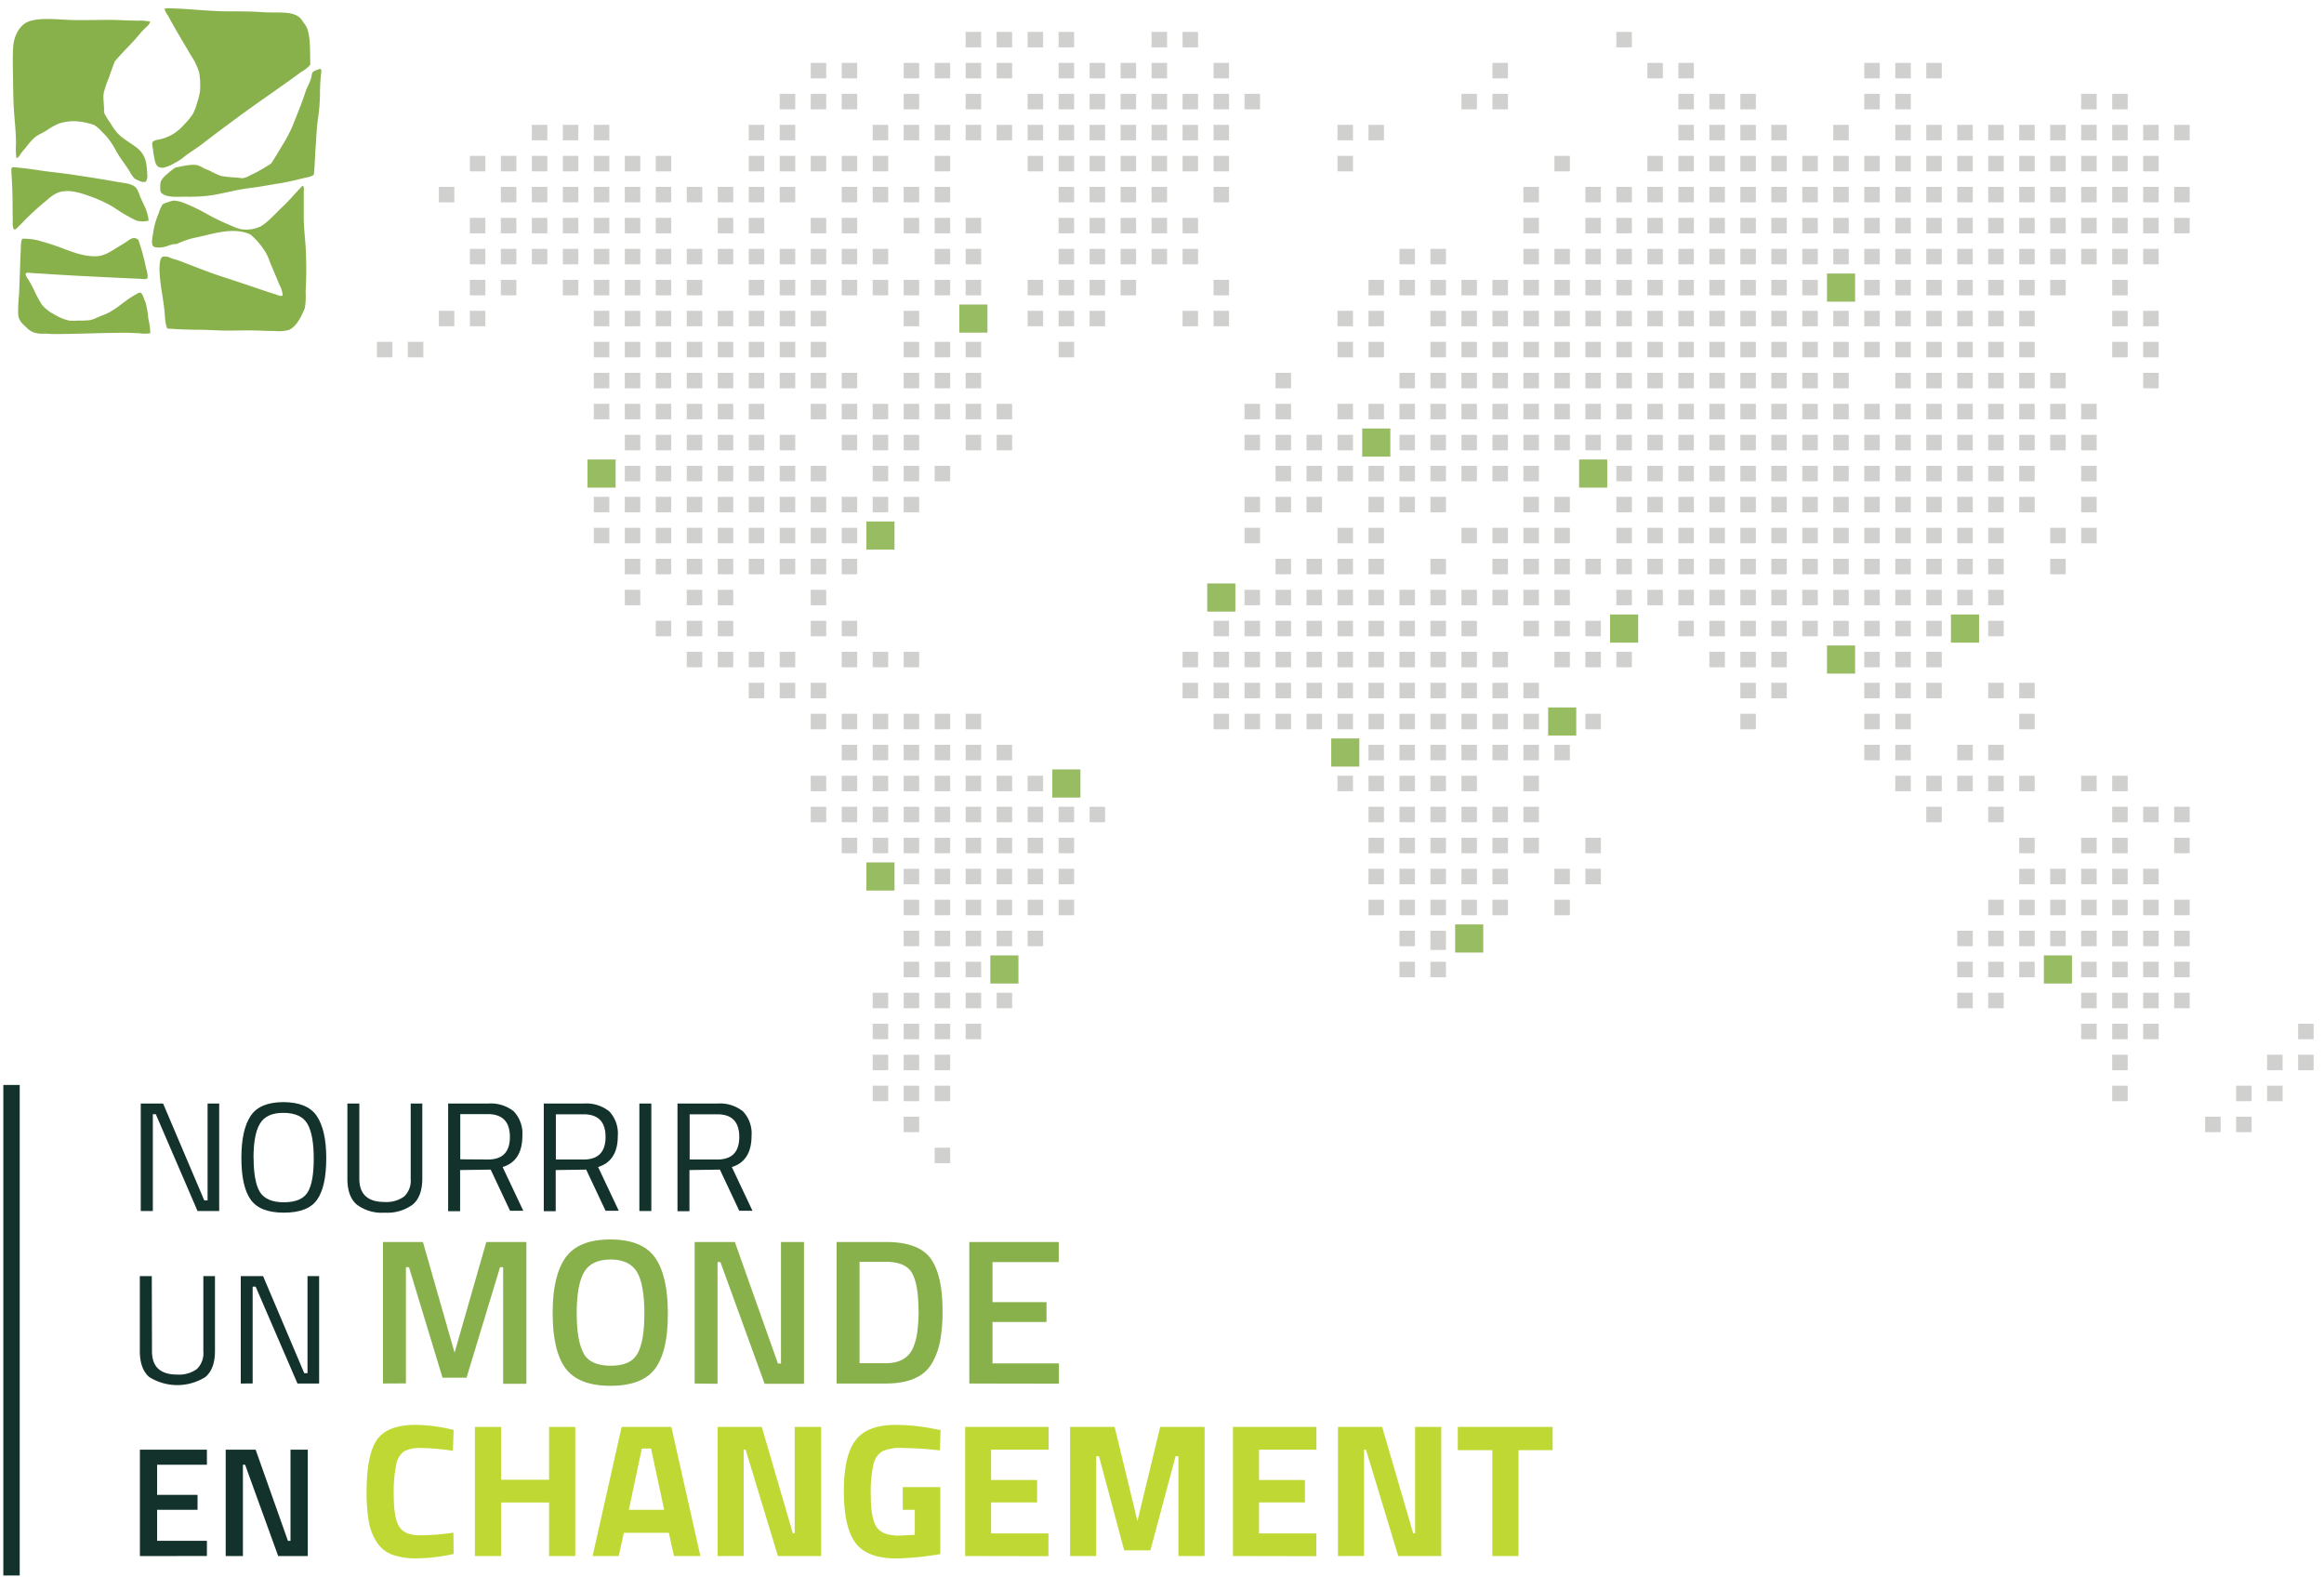 <svg id="Calque_1" data-name="Calque 1" xmlns="http://www.w3.org/2000/svg" viewBox="0 0 600 407"><defs><style>.cls-1{fill:#d0d0ce;}.cls-2{fill:#98bc62;}.cls-3{fill:#13322b;}.cls-4,.cls-6{fill:#88b04b;}.cls-5{fill:#bfd833;}.cls-6{fill-rule:evenodd;}</style></defs><rect class="cls-1" x="153.31" y="104.23" width="4" height="4"/><rect class="cls-1" x="161.31" y="104.23" width="4" height="4"/><rect class="cls-1" x="153.31" y="96.23" width="4" height="4"/><rect class="cls-1" x="161.31" y="96.23" width="4" height="4"/><rect class="cls-1" x="161.31" y="112.23" width="4" height="4"/><rect class="cls-1" x="161.31" y="120.23" width="4" height="4"/><rect class="cls-1" x="153.31" y="128.23" width="4" height="4"/><rect class="cls-1" x="161.31" y="128.23" width="4" height="4"/><rect class="cls-1" x="153.31" y="136.23" width="4" height="4"/><rect class="cls-1" x="161.31" y="136.23" width="4" height="4"/><rect class="cls-1" x="169.3" y="104.23" width="4" height="4"/><rect class="cls-1" x="169.3" y="112.23" width="4" height="4"/><rect class="cls-1" x="177.31" y="104.23" width="4" height="4"/><rect class="cls-1" x="169.3" y="96.23" width="4" height="4"/><rect class="cls-1" x="177.31" y="96.23" width="4" height="4"/><rect class="cls-1" x="177.31" y="112.23" width="4" height="4"/><rect class="cls-1" x="169.3" y="120.23" width="4" height="4"/><rect class="cls-1" x="177.31" y="120.23" width="4" height="4"/><rect class="cls-1" x="169.3" y="128.23" width="4" height="4"/><rect class="cls-1" x="177.31" y="128.23" width="4" height="4"/><rect class="cls-1" x="169.3" y="136.23" width="4" height="4"/><rect class="cls-1" x="177.31" y="136.23" width="4" height="4"/><rect class="cls-1" x="185.31" y="104.23" width="4" height="4"/><rect class="cls-1" x="185.31" y="96.23" width="4" height="4"/><rect class="cls-1" x="185.31" y="112.23" width="4" height="4"/><rect class="cls-1" x="185.31" y="120.23" width="4" height="4"/><rect class="cls-1" x="185.31" y="128.23" width="4" height="4"/><rect class="cls-1" x="185.31" y="136.23" width="4" height="4"/><rect class="cls-1" x="193.31" y="104.23" width="4" height="4"/><rect class="cls-1" x="193.31" y="112.23" width="4" height="4"/><rect class="cls-1" x="193.31" y="96.23" width="4" height="4"/><rect class="cls-1" x="201.31" y="96.23" width="4" height="4"/><rect class="cls-1" x="201.31" y="112.23" width="4" height="4"/><rect class="cls-1" x="193.31" y="120.23" width="4" height="4"/><rect class="cls-1" x="201.31" y="120.23" width="4" height="4"/><rect class="cls-1" x="193.31" y="128.23" width="4" height="4"/><rect class="cls-1" x="201.31" y="128.23" width="4" height="4"/><rect class="cls-1" x="193.31" y="136.23" width="4" height="4"/><rect class="cls-1" x="201.31" y="136.23" width="4" height="4"/><rect class="cls-1" x="97.31" y="88.23" width="4" height="4"/><rect class="cls-1" x="105.3" y="88.23" width="4" height="4"/><rect class="cls-1" x="121.31" y="56.23" width="4" height="4"/><rect class="cls-1" x="113.3" y="48.23" width="4" height="4"/><rect class="cls-1" x="121.31" y="64.23" width="4" height="4"/><rect class="cls-1" x="121.31" y="72.23" width="4" height="4"/><rect class="cls-1" x="113.3" y="80.22" width="4" height="4"/><rect class="cls-1" x="121.31" y="80.22" width="4" height="4"/><rect class="cls-1" x="129.31" y="56.23" width="4" height="4"/><rect class="cls-1" x="129.31" y="48.23" width="4" height="4"/><rect class="cls-1" x="129.31" y="64.23" width="4" height="4"/><rect class="cls-1" x="129.31" y="72.23" width="4" height="4"/><rect class="cls-1" x="137.31" y="56.23" width="4" height="4"/><rect class="cls-1" x="137.31" y="64.23" width="4" height="4"/><rect class="cls-1" x="145.31" y="56.23" width="4" height="4"/><rect class="cls-1" x="137.31" y="48.23" width="4" height="4"/><rect class="cls-1" x="145.31" y="48.23" width="4" height="4"/><rect class="cls-1" x="145.31" y="64.23" width="4" height="4"/><rect class="cls-1" x="145.31" y="72.23" width="4" height="4"/><rect class="cls-1" x="153.31" y="56.23" width="4" height="4"/><rect class="cls-1" x="153.31" y="64.23" width="4" height="4"/><rect class="cls-1" x="161.31" y="56.23" width="4" height="4"/><rect class="cls-1" x="153.31" y="48.23" width="4" height="4"/><rect class="cls-1" x="161.31" y="48.23" width="4" height="4"/><rect class="cls-1" x="161.31" y="64.23" width="4" height="4"/><rect class="cls-1" x="153.31" y="72.23" width="4" height="4"/><rect class="cls-1" x="161.31" y="72.23" width="4" height="4"/><rect class="cls-1" x="153.31" y="80.22" width="4" height="4"/><rect class="cls-1" x="161.31" y="80.22" width="4" height="4"/><rect class="cls-1" x="153.31" y="88.23" width="4" height="4"/><rect class="cls-1" x="161.31" y="88.23" width="4" height="4"/><rect class="cls-1" x="169.3" y="56.23" width="4" height="4"/><rect class="cls-1" x="169.3" y="64.23" width="4" height="4"/><rect class="cls-1" x="169.3" y="48.23" width="4" height="4"/><rect class="cls-1" x="177.31" y="48.23" width="4" height="4"/><rect class="cls-1" x="177.31" y="64.23" width="4" height="4"/><rect class="cls-1" x="169.3" y="72.23" width="4" height="4"/><rect class="cls-1" x="177.31" y="72.23" width="4" height="4"/><rect class="cls-1" x="169.3" y="80.22" width="4" height="4"/><rect class="cls-1" x="177.31" y="80.22" width="4" height="4"/><rect class="cls-1" x="169.3" y="88.23" width="4" height="4"/><rect class="cls-1" x="177.31" y="88.23" width="4" height="4"/><rect class="cls-1" x="185.31" y="56.23" width="4" height="4"/><rect class="cls-1" x="185.31" y="48.23" width="4" height="4"/><rect class="cls-1" x="185.31" y="64.23" width="4" height="4"/><rect class="cls-1" x="185.31" y="80.22" width="4" height="4"/><rect class="cls-1" x="185.31" y="88.23" width="4" height="4"/><rect class="cls-1" x="193.31" y="56.23" width="4" height="4"/><rect class="cls-1" x="193.31" y="64.23" width="4" height="4"/><rect class="cls-1" x="193.31" y="48.23" width="4" height="4"/><rect class="cls-1" x="201.31" y="48.23" width="4" height="4"/><rect class="cls-1" x="201.31" y="64.23" width="4" height="4"/><rect class="cls-1" x="193.31" y="72.23" width="4" height="4"/><rect class="cls-1" x="201.31" y="72.23" width="4" height="4"/><rect class="cls-1" x="193.31" y="80.22" width="4" height="4"/><rect class="cls-1" x="201.31" y="80.22" width="4" height="4"/><rect class="cls-1" x="193.31" y="88.23" width="4" height="4"/><rect class="cls-1" x="201.31" y="88.23" width="4" height="4"/><rect class="cls-1" x="209.31" y="104.23" width="4" height="4"/><rect class="cls-1" x="217.31" y="104.23" width="4" height="4"/><rect class="cls-1" x="209.31" y="96.23" width="4" height="4"/><rect class="cls-1" x="217.31" y="96.23" width="4" height="4"/><rect class="cls-1" x="217.31" y="112.23" width="4" height="4"/><rect class="cls-1" x="209.31" y="120.23" width="4" height="4"/><rect class="cls-1" x="209.31" y="128.23" width="4" height="4"/><rect class="cls-1" x="217.31" y="128.23" width="4" height="4"/><rect class="cls-1" x="209.31" y="136.23" width="4" height="4"/><rect class="cls-1" x="217.31" y="136.23" width="4" height="4"/><rect class="cls-1" x="225.31" y="104.23" width="4" height="4"/><rect class="cls-1" x="225.31" y="112.23" width="4" height="4"/><rect class="cls-1" x="233.31" y="104.23" width="4" height="4"/><rect class="cls-1" x="233.31" y="96.23" width="4" height="4"/><rect class="cls-1" x="233.31" y="112.23" width="4" height="4"/><rect class="cls-1" x="225.31" y="120.23" width="4" height="4"/><rect class="cls-1" x="233.31" y="120.23" width="4" height="4"/><rect class="cls-1" x="225.31" y="128.23" width="4" height="4"/><rect class="cls-1" x="233.31" y="128.23" width="4" height="4"/><rect class="cls-2" x="223.68" y="134.6" width="7.26" height="7.26"/><rect class="cls-1" x="241.31" y="104.23" width="4" height="4"/><rect class="cls-1" x="241.31" y="96.23" width="4" height="4"/><rect class="cls-1" x="241.31" y="120.23" width="4" height="4"/><rect class="cls-1" x="249.31" y="104.23" width="4" height="4"/><rect class="cls-1" x="249.31" y="112.23" width="4" height="4"/><rect class="cls-1" x="257.31" y="104.23" width="4" height="4"/><rect class="cls-1" x="249.31" y="96.23" width="4" height="4"/><rect class="cls-1" x="257.31" y="112.23" width="4" height="4"/><rect class="cls-1" x="161.31" y="152.23" width="4" height="4"/><rect class="cls-1" x="161.31" y="144.23" width="4" height="4"/><rect class="cls-1" x="169.3" y="160.23" width="4" height="4"/><rect class="cls-1" x="177.31" y="152.23" width="4" height="4"/><rect class="cls-1" x="169.3" y="144.23" width="4" height="4"/><rect class="cls-1" x="177.31" y="144.23" width="4" height="4"/><rect class="cls-1" x="177.31" y="160.23" width="4" height="4"/><rect class="cls-1" x="177.31" y="168.23" width="4" height="4"/><rect class="cls-1" x="185.31" y="152.23" width="4" height="4"/><rect class="cls-1" x="185.31" y="144.23" width="4" height="4"/><rect class="cls-1" x="185.31" y="160.23" width="4" height="4"/><rect class="cls-1" x="185.31" y="168.23" width="4" height="4"/><rect class="cls-1" x="193.31" y="144.23" width="4" height="4"/><rect class="cls-1" x="201.31" y="144.23" width="4" height="4"/><rect class="cls-1" x="193.31" y="168.23" width="4" height="4"/><rect class="cls-1" x="201.31" y="168.23" width="4" height="4"/><rect class="cls-1" x="193.31" y="176.23" width="4" height="4"/><rect class="cls-1" x="201.31" y="176.23" width="4" height="4"/><rect class="cls-1" x="209.31" y="152.23" width="4" height="4"/><rect class="cls-1" x="209.31" y="160.23" width="4" height="4"/><rect class="cls-1" x="209.31" y="144.23" width="4" height="4"/><rect class="cls-1" x="217.31" y="144.23" width="4" height="4"/><rect class="cls-1" x="217.31" y="160.23" width="4" height="4"/><rect class="cls-1" x="217.31" y="168.23" width="4" height="4"/><rect class="cls-1" x="209.31" y="176.23" width="4" height="4"/><rect class="cls-1" x="209.31" y="184.23" width="4" height="4"/><rect class="cls-1" x="217.31" y="184.23" width="4" height="4"/><rect class="cls-1" x="225.31" y="168.23" width="4" height="4"/><rect class="cls-1" x="233.31" y="168.23" width="4" height="4"/><rect class="cls-1" x="225.31" y="184.23" width="4" height="4"/><rect class="cls-1" x="233.31" y="184.23" width="4" height="4"/><rect class="cls-1" x="241.31" y="184.23" width="4" height="4"/><rect class="cls-1" x="249.31" y="184.23" width="4" height="4"/><rect class="cls-2" x="311.68" y="150.6" width="7.26" height="7.26"/><rect class="cls-1" x="313.31" y="160.23" width="4" height="4"/><rect class="cls-1" x="305.31" y="168.23" width="4" height="4"/><rect class="cls-1" x="313.31" y="168.23" width="4" height="4"/><rect class="cls-1" x="305.31" y="176.23" width="4" height="4"/><rect class="cls-1" x="313.31" y="176.23" width="4" height="4"/><rect class="cls-1" x="313.31" y="184.23" width="4" height="4"/><rect class="cls-1" x="209.31" y="56.23" width="4" height="4"/><rect class="cls-1" x="209.31" y="64.23" width="4" height="4"/><rect class="cls-1" x="217.31" y="56.23" width="4" height="4"/><rect class="cls-1" x="217.31" y="48.23" width="4" height="4"/><rect class="cls-1" x="217.31" y="64.23" width="4" height="4"/><rect class="cls-1" x="209.31" y="72.23" width="4" height="4"/><rect class="cls-1" x="217.31" y="72.23" width="4" height="4"/><rect class="cls-1" x="209.31" y="80.22" width="4" height="4"/><rect class="cls-1" x="209.31" y="88.23" width="4" height="4"/><rect class="cls-1" x="225.31" y="64.23" width="4" height="4"/><rect class="cls-1" x="233.31" y="56.23" width="4" height="4"/><rect class="cls-1" x="225.31" y="48.23" width="4" height="4"/><rect class="cls-1" x="233.31" y="48.23" width="4" height="4"/><rect class="cls-1" x="225.31" y="72.23" width="4" height="4"/><rect class="cls-1" x="233.31" y="72.23" width="4" height="4"/><rect class="cls-1" x="233.31" y="80.22" width="4" height="4"/><rect class="cls-1" x="233.31" y="88.23" width="4" height="4"/><rect class="cls-1" x="241.31" y="56.23" width="4" height="4"/><rect class="cls-1" x="241.31" y="48.23" width="4" height="4"/><rect class="cls-1" x="241.31" y="64.23" width="4" height="4"/><rect class="cls-1" x="241.31" y="72.23" width="4" height="4"/><rect class="cls-1" x="241.31" y="88.23" width="4" height="4"/><rect class="cls-1" x="249.31" y="56.23" width="4" height="4"/><rect class="cls-1" x="249.31" y="64.23" width="4" height="4"/><rect class="cls-1" x="249.31" y="72.23" width="4" height="4"/><rect class="cls-2" x="247.68" y="78.6" width="7.26" height="7.26"/><rect class="cls-1" x="249.31" y="88.23" width="4" height="4"/><rect class="cls-1" x="273.31" y="56.23" width="4" height="4"/><rect class="cls-1" x="273.31" y="48.23" width="4" height="4"/><rect class="cls-1" x="273.31" y="64.23" width="4" height="4"/><rect class="cls-1" x="265.31" y="72.23" width="4" height="4"/><rect class="cls-1" x="273.31" y="72.23" width="4" height="4"/><rect class="cls-1" x="265.31" y="80.22" width="4" height="4"/><rect class="cls-1" x="273.31" y="80.22" width="4" height="4"/><rect class="cls-1" x="273.31" y="88.23" width="4" height="4"/><rect class="cls-1" x="281.31" y="56.23" width="4" height="4"/><rect class="cls-1" x="281.31" y="64.23" width="4" height="4"/><rect class="cls-1" x="289.31" y="56.23" width="4" height="4"/><rect class="cls-1" x="281.31" y="48.23" width="4" height="4"/><rect class="cls-1" x="289.31" y="48.23" width="4" height="4"/><rect class="cls-1" x="289.31" y="64.23" width="4" height="4"/><rect class="cls-1" x="281.31" y="72.23" width="4" height="4"/><rect class="cls-1" x="289.31" y="72.23" width="4" height="4"/><rect class="cls-1" x="281.31" y="80.22" width="4" height="4"/><rect class="cls-1" x="297.31" y="56.23" width="4" height="4"/><rect class="cls-1" x="297.31" y="48.23" width="4" height="4"/><rect class="cls-1" x="297.31" y="64.23" width="4" height="4"/><rect class="cls-1" x="305.31" y="56.23" width="4" height="4"/><rect class="cls-1" x="305.31" y="64.23" width="4" height="4"/><rect class="cls-1" x="313.31" y="48.23" width="4" height="4"/><rect class="cls-1" x="305.31" y="80.22" width="4" height="4"/><rect class="cls-1" x="313.31" y="80.22" width="4" height="4"/><rect class="cls-1" x="313.31" y="72.23" width="4" height="4"/><rect class="cls-1" x="121.31" y="40.23" width="4" height="4"/><rect class="cls-1" x="129.31" y="40.23" width="4" height="4"/><rect class="cls-1" x="137.31" y="32.22" width="4" height="4"/><rect class="cls-1" x="145.31" y="32.22" width="4" height="4"/><rect class="cls-1" x="137.31" y="40.23" width="4" height="4"/><rect class="cls-1" x="145.31" y="40.23" width="4" height="4"/><rect class="cls-1" x="153.31" y="32.22" width="4" height="4"/><rect class="cls-1" x="153.31" y="40.23" width="4" height="4"/><rect class="cls-1" x="161.31" y="40.23" width="4" height="4"/><rect class="cls-1" x="169.3" y="40.23" width="4" height="4"/><rect class="cls-1" x="201.31" y="24.22" width="4" height="4"/><rect class="cls-1" x="193.31" y="32.22" width="4" height="4"/><rect class="cls-1" x="201.31" y="32.22" width="4" height="4"/><rect class="cls-1" x="193.31" y="40.23" width="4" height="4"/><rect class="cls-1" x="201.31" y="40.23" width="4" height="4"/><rect class="cls-1" x="209.31" y="16.23" width="4" height="4"/><rect class="cls-1" x="217.31" y="16.23" width="4" height="4"/><rect class="cls-1" x="209.31" y="24.22" width="4" height="4"/><rect class="cls-1" x="217.31" y="24.22" width="4" height="4"/><rect class="cls-1" x="209.31" y="40.23" width="4" height="4"/><rect class="cls-1" x="217.31" y="40.23" width="4" height="4"/><rect class="cls-1" x="233.31" y="16.23" width="4" height="4"/><rect class="cls-1" x="233.31" y="24.22" width="4" height="4"/><rect class="cls-1" x="225.31" y="32.22" width="4" height="4"/><rect class="cls-1" x="233.31" y="32.22" width="4" height="4"/><rect class="cls-1" x="225.31" y="40.23" width="4" height="4"/><rect class="cls-1" x="241.31" y="16.23" width="4" height="4"/><rect class="cls-1" x="241.31" y="32.22" width="4" height="4"/><rect class="cls-1" x="241.31" y="40.23" width="4" height="4"/><rect class="cls-1" x="249.31" y="8.23" width="4" height="4"/><rect class="cls-1" x="249.31" y="16.23" width="4" height="4"/><rect class="cls-1" x="257.31" y="8.23" width="4" height="4"/><rect class="cls-1" x="257.31" y="16.23" width="4" height="4"/><rect class="cls-1" x="249.31" y="24.22" width="4" height="4"/><rect class="cls-1" x="249.31" y="32.22" width="4" height="4"/><rect class="cls-1" x="257.31" y="32.22" width="4" height="4"/><rect class="cls-1" x="265.31" y="8.23" width="4" height="4"/><rect class="cls-1" x="273.31" y="8.23" width="4" height="4"/><rect class="cls-1" x="273.31" y="16.23" width="4" height="4"/><rect class="cls-1" x="265.31" y="24.22" width="4" height="4"/><rect class="cls-1" x="273.31" y="24.22" width="4" height="4"/><rect class="cls-1" x="265.31" y="32.22" width="4" height="4"/><rect class="cls-1" x="273.31" y="32.22" width="4" height="4"/><rect class="cls-1" x="265.31" y="40.23" width="4" height="4"/><rect class="cls-1" x="273.31" y="40.23" width="4" height="4"/><rect class="cls-1" x="281.31" y="16.23" width="4" height="4"/><rect class="cls-1" x="289.31" y="16.23" width="4" height="4"/><rect class="cls-1" x="281.31" y="24.22" width="4" height="4"/><rect class="cls-1" x="289.31" y="24.22" width="4" height="4"/><rect class="cls-1" x="281.31" y="32.22" width="4" height="4"/><rect class="cls-1" x="289.31" y="32.22" width="4" height="4"/><rect class="cls-1" x="281.31" y="40.23" width="4" height="4"/><rect class="cls-1" x="289.31" y="40.23" width="4" height="4"/><rect class="cls-1" x="297.31" y="8.23" width="4" height="4"/><rect class="cls-1" x="297.31" y="16.23" width="4" height="4"/><rect class="cls-1" x="297.31" y="24.22" width="4" height="4"/><rect class="cls-1" x="297.31" y="32.22" width="4" height="4"/><rect class="cls-1" x="297.31" y="40.23" width="4" height="4"/><rect class="cls-1" x="305.31" y="8.23" width="4" height="4"/><rect class="cls-1" x="313.31" y="16.23" width="4" height="4"/><rect class="cls-1" x="305.31" y="24.22" width="4" height="4"/><rect class="cls-1" x="313.31" y="24.22" width="4" height="4"/><rect class="cls-1" x="305.31" y="32.22" width="4" height="4"/><rect class="cls-1" x="313.31" y="32.22" width="4" height="4"/><rect class="cls-1" x="305.31" y="40.23" width="4" height="4"/><rect class="cls-1" x="313.31" y="40.23" width="4" height="4"/><rect class="cls-1" x="321.31" y="104.23" width="4" height="4"/><rect class="cls-1" x="321.31" y="112.23" width="4" height="4"/><rect class="cls-1" x="329.32" y="104.23" width="4" height="4"/><rect class="cls-1" x="329.32" y="96.23" width="4" height="4"/><rect class="cls-1" x="329.32" y="112.23" width="4" height="4"/><rect class="cls-1" x="329.32" y="120.23" width="4" height="4"/><rect class="cls-1" x="321.31" y="128.23" width="4" height="4"/><rect class="cls-1" x="329.32" y="128.23" width="4" height="4"/><rect class="cls-1" x="321.31" y="136.23" width="4" height="4"/><rect class="cls-1" x="337.31" y="112.23" width="4" height="4"/><rect class="cls-1" x="345.31" y="104.23" width="4" height="4"/><rect class="cls-1" x="345.31" y="112.23" width="4" height="4"/><rect class="cls-1" x="337.31" y="120.23" width="4" height="4"/><rect class="cls-1" x="345.31" y="120.23" width="4" height="4"/><rect class="cls-1" x="337.31" y="128.23" width="4" height="4"/><rect class="cls-1" x="345.31" y="136.23" width="4" height="4"/><rect class="cls-1" x="353.31" y="104.23" width="4" height="4"/><rect class="cls-2" x="351.69" y="110.6" width="7.26" height="7.26"/><rect class="cls-1" x="361.31" y="104.23" width="4" height="4"/><rect class="cls-1" x="361.31" y="96.23" width="4" height="4"/><rect class="cls-1" x="361.31" y="112.23" width="4" height="4"/><rect class="cls-1" x="353.31" y="120.23" width="4" height="4"/><rect class="cls-1" x="361.31" y="120.23" width="4" height="4"/><rect class="cls-1" x="353.31" y="128.23" width="4" height="4"/><rect class="cls-1" x="361.31" y="128.23" width="4" height="4"/><rect class="cls-1" x="353.31" y="136.23" width="4" height="4"/><rect class="cls-1" x="369.31" y="104.23" width="4" height="4"/><rect class="cls-1" x="369.31" y="96.23" width="4" height="4"/><rect class="cls-1" x="369.31" y="112.23" width="4" height="4"/><rect class="cls-1" x="369.31" y="120.23" width="4" height="4"/><rect class="cls-1" x="369.31" y="128.23" width="4" height="4"/><rect class="cls-1" x="377.31" y="104.23" width="4" height="4"/><rect class="cls-1" x="377.31" y="112.23" width="4" height="4"/><rect class="cls-1" x="385.32" y="104.23" width="4" height="4"/><rect class="cls-1" x="377.31" y="96.23" width="4" height="4"/><rect class="cls-1" x="385.32" y="96.23" width="4" height="4"/><rect class="cls-1" x="385.32" y="112.23" width="4" height="4"/><rect class="cls-1" x="377.31" y="120.23" width="4" height="4"/><rect class="cls-1" x="385.32" y="120.23" width="4" height="4"/><rect class="cls-1" x="377.31" y="136.23" width="4" height="4"/><rect class="cls-1" x="385.32" y="136.23" width="4" height="4"/><rect class="cls-1" x="345.31" y="80.22" width="4" height="4"/><rect class="cls-1" x="345.31" y="88.23" width="4" height="4"/><rect class="cls-1" x="361.31" y="64.23" width="4" height="4"/><rect class="cls-1" x="353.31" y="72.23" width="4" height="4"/><rect class="cls-1" x="361.31" y="72.23" width="4" height="4"/><rect class="cls-1" x="353.31" y="80.22" width="4" height="4"/><rect class="cls-1" x="353.31" y="88.23" width="4" height="4"/><rect class="cls-1" x="369.31" y="64.23" width="4" height="4"/><rect class="cls-1" x="369.31" y="72.23" width="4" height="4"/><rect class="cls-1" x="369.31" y="80.22" width="4" height="4"/><rect class="cls-1" x="369.31" y="88.23" width="4" height="4"/><rect class="cls-1" x="377.31" y="72.23" width="4" height="4"/><rect class="cls-1" x="385.32" y="72.23" width="4" height="4"/><rect class="cls-1" x="377.31" y="80.22" width="4" height="4"/><rect class="cls-1" x="385.32" y="80.22" width="4" height="4"/><rect class="cls-1" x="377.31" y="88.23" width="4" height="4"/><rect class="cls-1" x="385.32" y="88.23" width="4" height="4"/><rect class="cls-1" x="393.31" y="104.23" width="4" height="4"/><rect class="cls-1" x="393.31" y="112.23" width="4" height="4"/><rect class="cls-1" x="401.31" y="104.23" width="4" height="4"/><rect class="cls-1" x="393.31" y="96.23" width="4" height="4"/><rect class="cls-1" x="401.31" y="96.23" width="4" height="4"/><rect class="cls-1" x="401.31" y="112.23" width="4" height="4"/><rect class="cls-1" x="393.31" y="120.23" width="4" height="4"/><rect class="cls-1" x="393.31" y="128.23" width="4" height="4"/><rect class="cls-1" x="401.31" y="128.23" width="4" height="4"/><rect class="cls-1" x="393.31" y="136.23" width="4" height="4"/><rect class="cls-1" x="401.31" y="136.23" width="4" height="4"/><rect class="cls-1" x="409.31" y="104.23" width="4" height="4"/><rect class="cls-1" x="409.31" y="112.23" width="4" height="4"/><rect class="cls-1" x="417.31" y="104.23" width="4" height="4"/><rect class="cls-1" x="409.31" y="96.23" width="4" height="4"/><rect class="cls-1" x="417.31" y="96.23" width="4" height="4"/><rect class="cls-1" x="417.31" y="112.23" width="4" height="4"/><rect class="cls-2" x="407.69" y="118.6" width="7.26" height="7.26"/><rect class="cls-1" x="417.31" y="120.23" width="4" height="4"/><rect class="cls-1" x="417.31" y="128.23" width="4" height="4"/><rect class="cls-1" x="417.31" y="136.23" width="4" height="4"/><rect class="cls-1" x="425.31" y="104.23" width="4" height="4"/><rect class="cls-1" x="425.31" y="96.23" width="4" height="4"/><rect class="cls-1" x="425.31" y="112.23" width="4" height="4"/><rect class="cls-1" x="425.31" y="120.23" width="4" height="4"/><rect class="cls-1" x="425.31" y="128.23" width="4" height="4"/><rect class="cls-1" x="425.31" y="136.23" width="4" height="4"/><rect class="cls-1" x="433.32" y="104.23" width="4" height="4"/><rect class="cls-1" x="433.32" y="112.23" width="4" height="4"/><rect class="cls-1" x="441.32" y="104.23" width="4" height="4"/><rect class="cls-1" x="433.32" y="96.23" width="4" height="4"/><rect class="cls-1" x="441.32" y="96.23" width="4" height="4"/><rect class="cls-1" x="441.32" y="112.23" width="4" height="4"/><rect class="cls-1" x="433.32" y="120.23" width="4" height="4"/><rect class="cls-1" x="441.32" y="120.23" width="4" height="4"/><rect class="cls-1" x="433.32" y="128.23" width="4" height="4"/><rect class="cls-1" x="441.32" y="128.23" width="4" height="4"/><rect class="cls-1" x="433.32" y="136.23" width="4" height="4"/><rect class="cls-1" x="441.32" y="136.23" width="4" height="4"/><rect class="cls-1" x="449.32" y="104.23" width="4" height="4"/><rect class="cls-1" x="449.32" y="112.23" width="4" height="4"/><rect class="cls-1" x="457.31" y="104.23" width="4" height="4"/><rect class="cls-1" x="449.32" y="96.23" width="4" height="4"/><rect class="cls-1" x="457.31" y="96.23" width="4" height="4"/><rect class="cls-1" x="457.31" y="112.23" width="4" height="4"/><rect class="cls-1" x="449.32" y="120.23" width="4" height="4"/><rect class="cls-1" x="457.31" y="120.23" width="4" height="4"/><rect class="cls-1" x="449.32" y="128.23" width="4" height="4"/><rect class="cls-1" x="457.31" y="128.23" width="4" height="4"/><rect class="cls-1" x="449.32" y="136.23" width="4" height="4"/><rect class="cls-1" x="457.31" y="136.23" width="4" height="4"/><rect class="cls-1" x="465.31" y="104.23" width="4" height="4"/><rect class="cls-1" x="465.31" y="112.23" width="4" height="4"/><rect class="cls-1" x="473.31" y="104.23" width="4" height="4"/><rect class="cls-1" x="465.31" y="96.23" width="4" height="4"/><rect class="cls-1" x="473.31" y="96.23" width="4" height="4"/><rect class="cls-1" x="473.31" y="112.23" width="4" height="4"/><rect class="cls-1" x="465.31" y="120.23" width="4" height="4"/><rect class="cls-1" x="473.31" y="120.23" width="4" height="4"/><rect class="cls-1" x="465.31" y="128.23" width="4" height="4"/><rect class="cls-1" x="473.31" y="128.23" width="4" height="4"/><rect class="cls-1" x="465.31" y="136.23" width="4" height="4"/><rect class="cls-1" x="473.31" y="136.23" width="4" height="4"/><rect class="cls-1" x="481.31" y="104.23" width="4" height="4"/><rect class="cls-1" x="481.31" y="112.23" width="4" height="4"/><rect class="cls-1" x="481.31" y="120.23" width="4" height="4"/><rect class="cls-1" x="481.31" y="128.23" width="4" height="4"/><rect class="cls-1" x="481.31" y="136.23" width="4" height="4"/><rect class="cls-1" x="489.32" y="104.23" width="4" height="4"/><rect class="cls-1" x="489.32" y="112.23" width="4" height="4"/><rect class="cls-1" x="497.32" y="104.23" width="4" height="4"/><rect class="cls-1" x="489.32" y="96.23" width="4" height="4"/><rect class="cls-1" x="497.32" y="96.23" width="4" height="4"/><rect class="cls-1" x="497.32" y="112.23" width="4" height="4"/><rect class="cls-1" x="489.32" y="120.23" width="4" height="4"/><rect class="cls-1" x="497.32" y="120.23" width="4" height="4"/><rect class="cls-1" x="489.32" y="128.23" width="4" height="4"/><rect class="cls-1" x="497.32" y="128.23" width="4" height="4"/><rect class="cls-1" x="489.32" y="136.23" width="4" height="4"/><rect class="cls-1" x="497.32" y="136.23" width="4" height="4"/><rect class="cls-1" x="321.31" y="152.23" width="4" height="4"/><rect class="cls-1" x="321.31" y="160.23" width="4" height="4"/><rect class="cls-1" x="329.32" y="152.23" width="4" height="4"/><rect class="cls-1" x="329.32" y="144.23" width="4" height="4"/><rect class="cls-1" x="329.32" y="160.23" width="4" height="4"/><rect class="cls-1" x="321.31" y="168.23" width="4" height="4"/><rect class="cls-1" x="329.32" y="168.23" width="4" height="4"/><rect class="cls-1" x="321.31" y="176.23" width="4" height="4"/><rect class="cls-1" x="329.32" y="176.23" width="4" height="4"/><rect class="cls-1" x="321.31" y="184.23" width="4" height="4"/><rect class="cls-1" x="329.32" y="184.23" width="4" height="4"/><rect class="cls-1" x="337.31" y="152.23" width="4" height="4"/><rect class="cls-1" x="337.31" y="160.23" width="4" height="4"/><rect class="cls-1" x="345.31" y="152.23" width="4" height="4"/><rect class="cls-1" x="337.31" y="144.23" width="4" height="4"/><rect class="cls-1" x="345.31" y="144.23" width="4" height="4"/><rect class="cls-1" x="345.31" y="160.23" width="4" height="4"/><rect class="cls-1" x="337.31" y="168.23" width="4" height="4"/><rect class="cls-1" x="345.31" y="168.23" width="4" height="4"/><rect class="cls-1" x="337.31" y="176.23" width="4" height="4"/><rect class="cls-1" x="345.31" y="176.23" width="4" height="4"/><rect class="cls-1" x="337.31" y="184.23" width="4" height="4"/><rect class="cls-1" x="345.31" y="184.23" width="4" height="4"/><rect class="cls-1" x="353.31" y="152.23" width="4" height="4"/><rect class="cls-1" x="353.31" y="160.23" width="4" height="4"/><rect class="cls-1" x="361.31" y="152.23" width="4" height="4"/><rect class="cls-1" x="353.31" y="144.23" width="4" height="4"/><rect class="cls-1" x="361.31" y="160.23" width="4" height="4"/><rect class="cls-1" x="353.31" y="168.23" width="4" height="4"/><rect class="cls-1" x="361.31" y="168.23" width="4" height="4"/><rect class="cls-1" x="353.31" y="176.23" width="4" height="4"/><rect class="cls-1" x="361.31" y="176.23" width="4" height="4"/><rect class="cls-1" x="353.31" y="184.23" width="4" height="4"/><rect class="cls-1" x="361.31" y="184.23" width="4" height="4"/><rect class="cls-1" x="369.31" y="152.23" width="4" height="4"/><rect class="cls-1" x="369.31" y="144.23" width="4" height="4"/><rect class="cls-1" x="369.31" y="160.23" width="4" height="4"/><rect class="cls-1" x="369.31" y="168.23" width="4" height="4"/><rect class="cls-1" x="369.31" y="176.23" width="4" height="4"/><rect class="cls-1" x="369.31" y="184.23" width="4" height="4"/><rect class="cls-1" x="377.31" y="152.23" width="4" height="4"/><rect class="cls-1" x="377.31" y="160.23" width="4" height="4"/><rect class="cls-1" x="385.32" y="152.23" width="4" height="4"/><rect class="cls-1" x="385.32" y="144.23" width="4" height="4"/><rect class="cls-1" x="377.31" y="168.23" width="4" height="4"/><rect class="cls-1" x="385.32" y="168.23" width="4" height="4"/><rect class="cls-1" x="377.31" y="176.23" width="4" height="4"/><rect class="cls-1" x="385.32" y="176.23" width="4" height="4"/><rect class="cls-1" x="377.31" y="184.23" width="4" height="4"/><rect class="cls-1" x="385.32" y="184.23" width="4" height="4"/><rect class="cls-1" x="393.31" y="152.23" width="4" height="4"/><rect class="cls-1" x="393.31" y="160.23" width="4" height="4"/><rect class="cls-1" x="401.31" y="152.23" width="4" height="4"/><rect class="cls-1" x="393.31" y="144.23" width="4" height="4"/><rect class="cls-1" x="401.31" y="144.23" width="4" height="4"/><rect class="cls-1" x="401.31" y="160.23" width="4" height="4"/><rect class="cls-1" x="401.31" y="168.23" width="4" height="4"/><rect class="cls-1" x="393.31" y="176.23" width="4" height="4"/><rect class="cls-1" x="393.31" y="184.23" width="4" height="4"/><rect class="cls-2" x="399.69" y="182.6" width="7.26" height="7.26"/><rect class="cls-1" x="409.31" y="160.23" width="4" height="4"/><rect class="cls-1" x="417.31" y="152.23" width="4" height="4"/><rect class="cls-1" x="409.31" y="144.23" width="4" height="4"/><rect class="cls-1" x="417.31" y="144.23" width="4" height="4"/><rect class="cls-2" x="415.68" y="158.61" width="7.26" height="7.26"/><rect class="cls-1" x="409.31" y="168.23" width="4" height="4"/><rect class="cls-1" x="417.31" y="168.23" width="4" height="4"/><rect class="cls-1" x="409.31" y="184.23" width="4" height="4"/><rect class="cls-1" x="425.31" y="152.23" width="4" height="4"/><rect class="cls-1" x="425.31" y="144.23" width="4" height="4"/><rect class="cls-1" x="433.32" y="152.23" width="4" height="4"/><rect class="cls-1" x="433.32" y="160.23" width="4" height="4"/><rect class="cls-1" x="441.32" y="152.23" width="4" height="4"/><rect class="cls-1" x="433.32" y="144.23" width="4" height="4"/><rect class="cls-1" x="441.32" y="144.23" width="4" height="4"/><rect class="cls-1" x="441.32" y="160.23" width="4" height="4"/><rect class="cls-1" x="441.32" y="168.23" width="4" height="4"/><rect class="cls-1" x="449.32" y="152.23" width="4" height="4"/><rect class="cls-1" x="449.32" y="160.23" width="4" height="4"/><rect class="cls-1" x="457.31" y="152.23" width="4" height="4"/><rect class="cls-1" x="449.32" y="144.23" width="4" height="4"/><rect class="cls-1" x="457.31" y="144.23" width="4" height="4"/><rect class="cls-1" x="457.31" y="160.23" width="4" height="4"/><rect class="cls-1" x="449.32" y="168.23" width="4" height="4"/><rect class="cls-1" x="457.31" y="168.23" width="4" height="4"/><rect class="cls-1" x="449.32" y="176.23" width="4" height="4"/><rect class="cls-1" x="457.31" y="176.23" width="4" height="4"/><rect class="cls-1" x="449.32" y="184.23" width="4" height="4"/><rect class="cls-1" x="465.31" y="152.23" width="4" height="4"/><rect class="cls-1" x="465.31" y="160.23" width="4" height="4"/><rect class="cls-1" x="473.31" y="152.23" width="4" height="4"/><rect class="cls-1" x="465.31" y="144.23" width="4" height="4"/><rect class="cls-1" x="473.31" y="144.23" width="4" height="4"/><rect class="cls-1" x="473.31" y="160.23" width="4" height="4"/><rect class="cls-2" x="471.68" y="166.6" width="7.26" height="7.26"/><rect class="cls-1" x="481.31" y="152.23" width="4" height="4"/><rect class="cls-1" x="481.31" y="144.23" width="4" height="4"/><rect class="cls-1" x="481.31" y="160.23" width="4" height="4"/><rect class="cls-1" x="481.31" y="168.23" width="4" height="4"/><rect class="cls-1" x="481.31" y="176.23" width="4" height="4"/><rect class="cls-1" x="481.31" y="184.23" width="4" height="4"/><rect class="cls-1" x="489.32" y="152.23" width="4" height="4"/><rect class="cls-1" x="489.32" y="160.23" width="4" height="4"/><rect class="cls-1" x="497.32" y="152.23" width="4" height="4"/><rect class="cls-1" x="489.32" y="144.23" width="4" height="4"/><rect class="cls-1" x="497.32" y="144.23" width="4" height="4"/><rect class="cls-1" x="497.32" y="160.23" width="4" height="4"/><rect class="cls-1" x="489.32" y="168.23" width="4" height="4"/><rect class="cls-1" x="497.32" y="168.23" width="4" height="4"/><rect class="cls-1" x="489.32" y="176.23" width="4" height="4"/><rect class="cls-1" x="497.32" y="176.23" width="4" height="4"/><rect class="cls-1" x="489.32" y="184.23" width="4" height="4"/><rect class="cls-1" x="393.31" y="56.23" width="4" height="4"/><rect class="cls-1" x="393.31" y="64.23" width="4" height="4"/><rect class="cls-1" x="393.31" y="48.23" width="4" height="4"/><rect class="cls-1" x="401.31" y="64.23" width="4" height="4"/><rect class="cls-1" x="393.31" y="72.23" width="4" height="4"/><rect class="cls-1" x="401.31" y="72.23" width="4" height="4"/><rect class="cls-1" x="393.31" y="80.22" width="4" height="4"/><rect class="cls-1" x="401.31" y="80.22" width="4" height="4"/><rect class="cls-1" x="393.31" y="88.23" width="4" height="4"/><rect class="cls-1" x="401.31" y="88.23" width="4" height="4"/><rect class="cls-1" x="409.31" y="56.23" width="4" height="4"/><rect class="cls-1" x="409.31" y="64.23" width="4" height="4"/><rect class="cls-1" x="417.31" y="56.23" width="4" height="4"/><rect class="cls-1" x="409.31" y="48.23" width="4" height="4"/><rect class="cls-1" x="417.31" y="48.23" width="4" height="4"/><rect class="cls-1" x="417.31" y="64.23" width="4" height="4"/><rect class="cls-1" x="409.31" y="72.23" width="4" height="4"/><rect class="cls-1" x="417.31" y="72.23" width="4" height="4"/><rect class="cls-1" x="409.31" y="80.22" width="4" height="4"/><rect class="cls-1" x="417.31" y="80.22" width="4" height="4"/><rect class="cls-1" x="409.31" y="88.23" width="4" height="4"/><rect class="cls-1" x="417.31" y="88.23" width="4" height="4"/><rect class="cls-1" x="425.31" y="56.23" width="4" height="4"/><rect class="cls-1" x="425.31" y="48.23" width="4" height="4"/><rect class="cls-1" x="425.31" y="64.23" width="4" height="4"/><rect class="cls-1" x="425.31" y="72.23" width="4" height="4"/><rect class="cls-1" x="425.31" y="80.22" width="4" height="4"/><rect class="cls-1" x="425.31" y="88.23" width="4" height="4"/><rect class="cls-1" x="433.32" y="56.23" width="4" height="4"/><rect class="cls-1" x="433.32" y="64.23" width="4" height="4"/><rect class="cls-1" x="441.32" y="56.23" width="4" height="4"/><rect class="cls-1" x="433.32" y="48.23" width="4" height="4"/><rect class="cls-1" x="441.32" y="48.23" width="4" height="4"/><rect class="cls-1" x="441.32" y="64.23" width="4" height="4"/><rect class="cls-1" x="433.32" y="72.23" width="4" height="4"/><rect class="cls-1" x="441.32" y="72.23" width="4" height="4"/><rect class="cls-1" x="433.32" y="80.22" width="4" height="4"/><rect class="cls-1" x="441.32" y="80.22" width="4" height="4"/><rect class="cls-1" x="433.32" y="88.23" width="4" height="4"/><rect class="cls-1" x="441.32" y="88.23" width="4" height="4"/><rect class="cls-1" x="449.32" y="56.23" width="4" height="4"/><rect class="cls-1" x="449.32" y="64.23" width="4" height="4"/><rect class="cls-1" x="457.31" y="56.23" width="4" height="4"/><rect class="cls-1" x="449.32" y="48.23" width="4" height="4"/><rect class="cls-1" x="457.31" y="48.23" width="4" height="4"/><rect class="cls-1" x="457.31" y="64.23" width="4" height="4"/><rect class="cls-1" x="449.32" y="72.23" width="4" height="4"/><rect class="cls-1" x="457.31" y="72.23" width="4" height="4"/><rect class="cls-1" x="449.32" y="80.22" width="4" height="4"/><rect class="cls-1" x="457.31" y="80.22" width="4" height="4"/><rect class="cls-1" x="449.32" y="88.23" width="4" height="4"/><rect class="cls-1" x="457.31" y="88.23" width="4" height="4"/><rect class="cls-1" x="465.31" y="56.23" width="4" height="4"/><rect class="cls-1" x="465.31" y="64.23" width="4" height="4"/><rect class="cls-1" x="473.31" y="56.23" width="4" height="4"/><rect class="cls-1" x="465.31" y="48.23" width="4" height="4"/><rect class="cls-1" x="473.31" y="48.23" width="4" height="4"/><rect class="cls-1" x="473.31" y="64.23" width="4" height="4"/><rect class="cls-1" x="465.31" y="72.23" width="4" height="4"/><rect class="cls-2" x="471.68" y="70.6" width="7.26" height="7.26"/><rect class="cls-1" x="465.31" y="80.22" width="4" height="4"/><rect class="cls-1" x="473.31" y="80.22" width="4" height="4"/><rect class="cls-1" x="465.31" y="88.23" width="4" height="4"/><rect class="cls-1" x="473.31" y="88.23" width="4" height="4"/><rect class="cls-1" x="481.31" y="56.23" width="4" height="4"/><rect class="cls-1" x="481.31" y="48.23" width="4" height="4"/><rect class="cls-1" x="481.31" y="64.23" width="4" height="4"/><rect class="cls-1" x="481.31" y="72.23" width="4" height="4"/><rect class="cls-1" x="481.31" y="80.22" width="4" height="4"/><rect class="cls-1" x="481.31" y="88.23" width="4" height="4"/><rect class="cls-1" x="489.32" y="56.23" width="4" height="4"/><rect class="cls-1" x="489.32" y="64.23" width="4" height="4"/><rect class="cls-1" x="497.32" y="56.23" width="4" height="4"/><rect class="cls-1" x="489.32" y="48.23" width="4" height="4"/><rect class="cls-1" x="497.32" y="48.23" width="4" height="4"/><rect class="cls-1" x="497.32" y="64.23" width="4" height="4"/><rect class="cls-1" x="489.32" y="72.23" width="4" height="4"/><rect class="cls-1" x="497.32" y="72.23" width="4" height="4"/><rect class="cls-1" x="489.32" y="80.22" width="4" height="4"/><rect class="cls-1" x="497.32" y="80.22" width="4" height="4"/><rect class="cls-1" x="489.32" y="88.23" width="4" height="4"/><rect class="cls-1" x="497.32" y="88.23" width="4" height="4"/><rect class="cls-1" x="321.31" y="24.22" width="4" height="4"/><rect class="cls-1" x="345.31" y="32.22" width="4" height="4"/><rect class="cls-1" x="345.31" y="40.23" width="4" height="4"/><rect class="cls-1" x="353.31" y="32.22" width="4" height="4"/><rect class="cls-1" x="385.32" y="16.23" width="4" height="4"/><rect class="cls-1" x="377.31" y="24.22" width="4" height="4"/><rect class="cls-1" x="385.32" y="24.22" width="4" height="4"/><rect class="cls-1" x="401.31" y="40.23" width="4" height="4"/><rect class="cls-1" x="417.31" y="8.23" width="4" height="4"/><rect class="cls-1" x="425.31" y="16.23" width="4" height="4"/><rect class="cls-1" x="425.31" y="40.23" width="4" height="4"/><rect class="cls-1" x="433.32" y="16.23" width="4" height="4"/><rect class="cls-1" x="433.32" y="24.22" width="4" height="4"/><rect class="cls-1" x="441.32" y="24.22" width="4" height="4"/><rect class="cls-1" x="433.32" y="32.22" width="4" height="4"/><rect class="cls-1" x="441.32" y="32.22" width="4" height="4"/><rect class="cls-1" x="433.32" y="40.23" width="4" height="4"/><rect class="cls-1" x="441.32" y="40.23" width="4" height="4"/><rect class="cls-1" x="449.32" y="24.22" width="4" height="4"/><rect class="cls-1" x="449.32" y="32.22" width="4" height="4"/><rect class="cls-1" x="457.31" y="32.22" width="4" height="4"/><rect class="cls-1" x="449.32" y="40.23" width="4" height="4"/><rect class="cls-1" x="457.31" y="40.23" width="4" height="4"/><rect class="cls-1" x="473.31" y="32.22" width="4" height="4"/><rect class="cls-1" x="465.31" y="40.23" width="4" height="4"/><rect class="cls-1" x="473.31" y="40.23" width="4" height="4"/><rect class="cls-1" x="481.31" y="16.23" width="4" height="4"/><rect class="cls-1" x="481.31" y="24.22" width="4" height="4"/><rect class="cls-1" x="481.31" y="40.23" width="4" height="4"/><rect class="cls-1" x="489.32" y="16.23" width="4" height="4"/><rect class="cls-1" x="497.32" y="16.23" width="4" height="4"/><rect class="cls-1" x="489.32" y="24.22" width="4" height="4"/><rect class="cls-1" x="489.32" y="32.22" width="4" height="4"/><rect class="cls-1" x="497.32" y="32.22" width="4" height="4"/><rect class="cls-1" x="489.32" y="40.23" width="4" height="4"/><rect class="cls-1" x="497.32" y="40.23" width="4" height="4"/><rect class="cls-1" x="505.32" y="104.23" width="4" height="4"/><rect class="cls-1" x="505.32" y="112.23" width="4" height="4"/><rect class="cls-1" x="513.31" y="104.23" width="4" height="4"/><rect class="cls-1" x="505.32" y="96.23" width="4" height="4"/><rect class="cls-1" x="513.31" y="96.23" width="4" height="4"/><rect class="cls-1" x="513.31" y="112.23" width="4" height="4"/><rect class="cls-1" x="505.32" y="120.23" width="4" height="4"/><rect class="cls-1" x="513.31" y="120.23" width="4" height="4"/><rect class="cls-1" x="505.32" y="128.23" width="4" height="4"/><rect class="cls-1" x="513.31" y="128.23" width="4" height="4"/><rect class="cls-1" x="505.32" y="136.23" width="4" height="4"/><rect class="cls-1" x="513.31" y="136.23" width="4" height="4"/><rect class="cls-1" x="521.31" y="104.23" width="4" height="4"/><rect class="cls-1" x="521.31" y="112.23" width="4" height="4"/><rect class="cls-1" x="529.31" y="104.23" width="4" height="4"/><rect class="cls-1" x="521.31" y="96.23" width="4" height="4"/><rect class="cls-1" x="529.31" y="96.23" width="4" height="4"/><rect class="cls-1" x="529.31" y="112.23" width="4" height="4"/><rect class="cls-1" x="521.31" y="120.23" width="4" height="4"/><rect class="cls-1" x="521.31" y="128.23" width="4" height="4"/><rect class="cls-1" x="529.31" y="136.23" width="4" height="4"/><rect class="cls-1" x="537.31" y="104.23" width="4" height="4"/><rect class="cls-1" x="537.31" y="112.23" width="4" height="4"/><rect class="cls-1" x="537.31" y="120.23" width="4" height="4"/><rect class="cls-1" x="537.31" y="128.23" width="4" height="4"/><rect class="cls-1" x="537.31" y="136.23" width="4" height="4"/><rect class="cls-1" x="553.32" y="96.23" width="4" height="4"/><rect class="cls-1" x="505.32" y="152.23" width="4" height="4"/><rect class="cls-2" x="503.69" y="158.61" width="7.26" height="7.26"/><rect class="cls-1" x="513.31" y="152.23" width="4" height="4"/><rect class="cls-1" x="505.32" y="144.23" width="4" height="4"/><rect class="cls-1" x="513.31" y="144.23" width="4" height="4"/><rect class="cls-1" x="513.31" y="160.23" width="4" height="4"/><rect class="cls-1" x="513.31" y="176.23" width="4" height="4"/><rect class="cls-1" x="529.31" y="144.23" width="4" height="4"/><rect class="cls-1" x="521.31" y="176.23" width="4" height="4"/><rect class="cls-1" x="521.31" y="184.23" width="4" height="4"/><rect class="cls-1" x="505.32" y="56.23" width="4" height="4"/><rect class="cls-1" x="505.32" y="64.23" width="4" height="4"/><rect class="cls-1" x="513.31" y="56.23" width="4" height="4"/><rect class="cls-1" x="505.32" y="48.23" width="4" height="4"/><rect class="cls-1" x="513.31" y="48.23" width="4" height="4"/><rect class="cls-1" x="513.31" y="64.23" width="4" height="4"/><rect class="cls-1" x="505.32" y="72.23" width="4" height="4"/><rect class="cls-1" x="513.31" y="72.23" width="4" height="4"/><rect class="cls-1" x="505.32" y="80.22" width="4" height="4"/><rect class="cls-1" x="513.31" y="80.22" width="4" height="4"/><rect class="cls-1" x="505.32" y="88.23" width="4" height="4"/><rect class="cls-1" x="513.31" y="88.23" width="4" height="4"/><rect class="cls-1" x="521.31" y="56.23" width="4" height="4"/><rect class="cls-1" x="521.31" y="64.23" width="4" height="4"/><rect class="cls-1" x="529.31" y="56.23" width="4" height="4"/><rect class="cls-1" x="521.31" y="48.23" width="4" height="4"/><rect class="cls-1" x="529.31" y="48.23" width="4" height="4"/><rect class="cls-1" x="529.31" y="64.23" width="4" height="4"/><rect class="cls-1" x="521.31" y="72.23" width="4" height="4"/><rect class="cls-1" x="529.31" y="72.23" width="4" height="4"/><rect class="cls-1" x="521.31" y="80.22" width="4" height="4"/><rect class="cls-1" x="521.31" y="88.23" width="4" height="4"/><rect class="cls-1" x="537.31" y="56.23" width="4" height="4"/><rect class="cls-1" x="537.31" y="48.23" width="4" height="4"/><rect class="cls-1" x="537.31" y="64.23" width="4" height="4"/><rect class="cls-1" x="545.32" y="56.23" width="4" height="4"/><rect class="cls-1" x="545.32" y="64.23" width="4" height="4"/><rect class="cls-1" x="553.32" y="56.23" width="4" height="4"/><rect class="cls-1" x="545.32" y="48.23" width="4" height="4"/><rect class="cls-1" x="553.32" y="48.23" width="4" height="4"/><rect class="cls-1" x="553.32" y="64.23" width="4" height="4"/><rect class="cls-1" x="545.32" y="72.23" width="4" height="4"/><rect class="cls-1" x="545.32" y="80.22" width="4" height="4"/><rect class="cls-1" x="553.32" y="80.22" width="4" height="4"/><rect class="cls-1" x="545.32" y="88.23" width="4" height="4"/><rect class="cls-1" x="553.32" y="88.23" width="4" height="4"/><rect class="cls-1" x="561.32" y="56.23" width="4" height="4"/><rect class="cls-1" x="561.32" y="48.23" width="4" height="4"/><rect class="cls-1" x="233.31" y="232.23" width="4" height="4"/><rect class="cls-2" x="223.68" y="222.6" width="7.26" height="7.26"/><rect class="cls-1" x="233.31" y="224.23" width="4" height="4"/><rect class="cls-1" x="233.31" y="240.23" width="4" height="4"/><rect class="cls-1" x="233.31" y="248.24" width="4" height="4"/><rect class="cls-1" x="225.31" y="256.24" width="4" height="4"/><rect class="cls-1" x="233.31" y="256.24" width="4" height="4"/><rect class="cls-1" x="225.31" y="264.23" width="4" height="4"/><rect class="cls-1" x="233.31" y="264.23" width="4" height="4"/><rect class="cls-1" x="241.31" y="232.23" width="4" height="4"/><rect class="cls-1" x="241.31" y="224.23" width="4" height="4"/><rect class="cls-1" x="241.31" y="240.23" width="4" height="4"/><rect class="cls-1" x="241.31" y="248.24" width="4" height="4"/><rect class="cls-1" x="241.31" y="256.24" width="4" height="4"/><rect class="cls-1" x="241.31" y="264.23" width="4" height="4"/><rect class="cls-1" x="249.31" y="232.23" width="4" height="4"/><rect class="cls-1" x="249.31" y="240.23" width="4" height="4"/><rect class="cls-1" x="257.31" y="232.23" width="4" height="4"/><rect class="cls-1" x="249.31" y="224.23" width="4" height="4"/><rect class="cls-1" x="257.31" y="224.23" width="4" height="4"/><rect class="cls-1" x="257.31" y="240.23" width="4" height="4"/><rect class="cls-1" x="249.31" y="248.24" width="4" height="4"/><rect class="cls-2" x="255.68" y="246.6" width="7.26" height="7.26"/><rect class="cls-1" x="249.31" y="256.24" width="4" height="4"/><rect class="cls-1" x="249.31" y="264.23" width="4" height="4"/><rect class="cls-1" x="257.31" y="256.24" width="4" height="4"/><rect class="cls-1" x="265.31" y="232.23" width="4" height="4"/><rect class="cls-1" x="265.31" y="240.23" width="4" height="4"/><rect class="cls-1" x="273.31" y="232.23" width="4" height="4"/><rect class="cls-1" x="265.31" y="224.23" width="4" height="4"/><rect class="cls-1" x="273.31" y="224.23" width="4" height="4"/><rect class="cls-1" x="225.31" y="280.23" width="4" height="4"/><rect class="cls-1" x="233.31" y="280.23" width="4" height="4"/><rect class="cls-1" x="225.31" y="272.23" width="4" height="4"/><rect class="cls-1" x="233.31" y="272.23" width="4" height="4"/><rect class="cls-1" x="233.31" y="288.23" width="4" height="4"/><rect class="cls-1" x="241.31" y="280.23" width="4" height="4"/><rect class="cls-1" x="241.31" y="272.23" width="4" height="4"/><rect class="cls-1" x="241.31" y="296.23" width="4" height="4"/><rect class="cls-1" x="217.31" y="192.24" width="4" height="4"/><rect class="cls-1" x="209.31" y="200.23" width="4" height="4"/><rect class="cls-1" x="217.31" y="200.23" width="4" height="4"/><rect class="cls-1" x="209.31" y="208.23" width="4" height="4"/><rect class="cls-1" x="217.31" y="208.23" width="4" height="4"/><rect class="cls-1" x="217.31" y="216.23" width="4" height="4"/><rect class="cls-1" x="225.31" y="192.24" width="4" height="4"/><rect class="cls-1" x="233.31" y="192.24" width="4" height="4"/><rect class="cls-1" x="225.31" y="200.23" width="4" height="4"/><rect class="cls-1" x="233.31" y="200.23" width="4" height="4"/><rect class="cls-1" x="225.31" y="208.23" width="4" height="4"/><rect class="cls-1" x="233.31" y="208.23" width="4" height="4"/><rect class="cls-1" x="225.31" y="216.23" width="4" height="4"/><rect class="cls-1" x="233.31" y="216.23" width="4" height="4"/><rect class="cls-1" x="241.31" y="192.24" width="4" height="4"/><rect class="cls-1" x="241.31" y="200.23" width="4" height="4"/><rect class="cls-1" x="241.31" y="208.23" width="4" height="4"/><rect class="cls-1" x="241.31" y="216.23" width="4" height="4"/><rect class="cls-1" x="249.31" y="192.24" width="4" height="4"/><rect class="cls-1" x="257.31" y="192.24" width="4" height="4"/><rect class="cls-1" x="249.31" y="200.23" width="4" height="4"/><rect class="cls-1" x="257.31" y="200.23" width="4" height="4"/><rect class="cls-1" x="249.31" y="208.23" width="4" height="4"/><rect class="cls-1" x="257.31" y="208.23" width="4" height="4"/><rect class="cls-1" x="249.31" y="216.23" width="4" height="4"/><rect class="cls-1" x="257.31" y="216.23" width="4" height="4"/><rect class="cls-1" x="265.31" y="200.23" width="4" height="4"/><rect class="cls-2" x="271.68" y="198.6" width="7.26" height="7.26"/><rect class="cls-1" x="265.31" y="208.23" width="4" height="4"/><rect class="cls-1" x="273.31" y="208.23" width="4" height="4"/><rect class="cls-1" x="265.31" y="216.23" width="4" height="4"/><rect class="cls-1" x="273.31" y="216.23" width="4" height="4"/><rect class="cls-1" x="281.31" y="208.23" width="4" height="4"/><rect class="cls-1" x="353.31" y="232.23" width="4" height="4"/><rect class="cls-1" x="361.31" y="232.23" width="4" height="4"/><rect class="cls-1" x="353.31" y="224.23" width="4" height="4"/><rect class="cls-1" x="361.31" y="224.23" width="4" height="4"/><rect class="cls-1" x="361.31" y="240.23" width="4" height="4"/><rect class="cls-1" x="361.31" y="248.24" width="4" height="4"/><rect class="cls-1" x="369.31" y="232.23" width="4" height="4"/><rect class="cls-1" x="369.31" y="224.23" width="4" height="4"/><rect class="cls-1" x="369.31" y="240.23" width="4" height="4.97"/><rect class="cls-1" x="369.31" y="248.24" width="4" height="4"/><rect class="cls-1" x="377.31" y="232.23" width="4" height="4"/><rect class="cls-2" x="375.68" y="238.6" width="7.26" height="7.26"/><rect class="cls-1" x="385.32" y="232.23" width="4" height="4"/><rect class="cls-1" x="377.31" y="224.23" width="4" height="4"/><rect class="cls-1" x="385.32" y="224.23" width="4" height="4"/><rect class="cls-2" x="343.69" y="190.6" width="7.26" height="7.26"/><rect class="cls-1" x="345.31" y="200.23" width="4" height="4"/><rect class="cls-1" x="353.31" y="192.24" width="4" height="4"/><rect class="cls-1" x="361.31" y="192.24" width="4" height="4"/><rect class="cls-1" x="353.31" y="200.23" width="4" height="4"/><rect class="cls-1" x="361.31" y="200.23" width="4" height="4"/><rect class="cls-1" x="353.31" y="208.23" width="4" height="4"/><rect class="cls-1" x="361.31" y="208.23" width="4" height="4"/><rect class="cls-1" x="353.31" y="216.23" width="4" height="4"/><rect class="cls-1" x="361.31" y="216.23" width="4" height="4"/><rect class="cls-1" x="369.31" y="192.24" width="4" height="4"/><rect class="cls-1" x="369.31" y="200.23" width="4" height="4"/><rect class="cls-1" x="369.31" y="208.23" width="4" height="4"/><rect class="cls-1" x="369.31" y="216.23" width="4" height="4"/><rect class="cls-1" x="377.31" y="192.24" width="4" height="4"/><rect class="cls-1" x="385.32" y="192.24" width="4" height="4"/><rect class="cls-1" x="377.31" y="200.23" width="4" height="4"/><rect class="cls-1" x="377.31" y="208.23" width="4" height="4"/><rect class="cls-1" x="385.32" y="208.23" width="4" height="4"/><rect class="cls-1" x="377.31" y="216.23" width="4" height="4"/><rect class="cls-1" x="385.32" y="216.23" width="4" height="4"/><rect class="cls-1" x="401.31" y="232.23" width="4" height="4"/><rect class="cls-1" x="401.31" y="224.23" width="4" height="4"/><rect class="cls-1" x="409.31" y="224.23" width="4" height="4"/><rect class="cls-1" x="393.31" y="192.24" width="4" height="4"/><rect class="cls-1" x="401.31" y="192.24" width="4" height="4"/><rect class="cls-1" x="393.31" y="200.23" width="4" height="4"/><rect class="cls-1" x="393.31" y="208.23" width="4" height="4"/><rect class="cls-1" x="393.31" y="216.23" width="4" height="4"/><rect class="cls-1" x="409.31" y="216.23" width="4" height="4"/><rect class="cls-1" x="481.31" y="192.24" width="4" height="4"/><rect class="cls-1" x="489.32" y="192.24" width="4" height="4"/><rect class="cls-1" x="489.32" y="200.23" width="4" height="4"/><rect class="cls-1" x="497.32" y="200.23" width="4" height="4"/><rect class="cls-1" x="497.32" y="208.23" width="4" height="4"/><rect class="cls-1" x="505.32" y="240.23" width="4" height="4"/><rect class="cls-1" x="513.31" y="232.23" width="4" height="4"/><rect class="cls-1" x="513.31" y="240.23" width="4" height="4"/><rect class="cls-1" x="505.32" y="248.24" width="4" height="4"/><rect class="cls-1" x="513.31" y="248.24" width="4" height="4"/><rect class="cls-1" x="505.32" y="256.24" width="4" height="4"/><rect class="cls-1" x="513.31" y="256.24" width="4" height="4"/><rect class="cls-1" x="521.31" y="232.23" width="4" height="4"/><rect class="cls-1" x="521.31" y="240.23" width="4" height="4"/><rect class="cls-1" x="529.31" y="232.23" width="4" height="4"/><rect class="cls-1" x="521.31" y="224.23" width="4" height="4"/><rect class="cls-1" x="529.31" y="224.23" width="4" height="4"/><rect class="cls-1" x="529.31" y="240.23" width="4" height="4"/><rect class="cls-1" x="521.31" y="248.24" width="4" height="4"/><rect class="cls-2" x="527.68" y="246.6" width="7.26" height="7.26"/><rect class="cls-1" x="537.31" y="232.23" width="4" height="4"/><rect class="cls-1" x="537.31" y="224.23" width="4" height="4"/><rect class="cls-1" x="537.31" y="240.23" width="4" height="4"/><rect class="cls-1" x="537.31" y="248.24" width="4" height="4"/><rect class="cls-1" x="537.31" y="256.24" width="4" height="4"/><rect class="cls-1" x="537.31" y="264.23" width="4" height="4"/><rect class="cls-1" x="545.32" y="232.23" width="4" height="4"/><rect class="cls-1" x="545.32" y="240.23" width="4" height="4"/><rect class="cls-1" x="553.32" y="232.23" width="4" height="4"/><rect class="cls-1" x="545.32" y="224.23" width="4" height="4"/><rect class="cls-1" x="553.32" y="224.23" width="4" height="4"/><rect class="cls-1" x="553.32" y="240.23" width="4" height="4"/><rect class="cls-1" x="545.32" y="248.24" width="4" height="4"/><rect class="cls-1" x="553.32" y="248.24" width="4" height="4"/><rect class="cls-1" x="545.32" y="256.24" width="4" height="4"/><rect class="cls-1" x="553.32" y="256.24" width="4" height="4"/><rect class="cls-1" x="545.32" y="264.23" width="4" height="4"/><rect class="cls-1" x="553.32" y="264.23" width="4" height="4"/><rect class="cls-1" x="561.32" y="232.23" width="4" height="4"/><rect class="cls-1" x="561.32" y="240.23" width="4" height="4"/><rect class="cls-1" x="561.32" y="248.24" width="4" height="4"/><rect class="cls-1" x="561.32" y="256.24" width="4" height="4"/><rect class="cls-1" x="593.32" y="264.23" width="4" height="4"/><rect class="cls-1" x="545.32" y="280.23" width="4" height="4"/><rect class="cls-1" x="545.32" y="272.23" width="4" height="4"/><rect class="cls-1" x="569.32" y="288.23" width="4" height="4"/><rect class="cls-1" x="577.31" y="280.23" width="4" height="4"/><rect class="cls-1" x="577.31" y="288.23" width="4" height="4"/><rect class="cls-1" x="585.31" y="280.23" width="4" height="4"/><rect class="cls-1" x="585.31" y="272.23" width="4" height="4"/><rect class="cls-1" x="593.32" y="272.23" width="4" height="4"/><rect class="cls-1" x="505.32" y="192.24" width="4" height="4"/><rect class="cls-1" x="513.31" y="192.24" width="4" height="4"/><rect class="cls-1" x="505.32" y="200.23" width="4" height="4"/><rect class="cls-1" x="513.31" y="200.23" width="4" height="4"/><rect class="cls-1" x="513.31" y="208.23" width="4" height="4"/><rect class="cls-1" x="521.31" y="200.23" width="4" height="4"/><rect class="cls-1" x="521.31" y="216.23" width="4" height="4"/><rect class="cls-1" x="537.31" y="200.23" width="4" height="4"/><rect class="cls-1" x="537.31" y="216.23" width="4" height="4"/><rect class="cls-1" x="545.32" y="200.23" width="4" height="4"/><rect class="cls-1" x="545.32" y="208.23" width="4" height="4"/><rect class="cls-1" x="553.32" y="208.23" width="4" height="4"/><rect class="cls-1" x="545.32" y="216.23" width="4" height="4"/><rect class="cls-1" x="561.32" y="208.23" width="4" height="4"/><rect class="cls-1" x="561.32" y="216.23" width="4" height="4"/><rect class="cls-1" x="505.32" y="32.22" width="4" height="4"/><rect class="cls-1" x="513.31" y="32.22" width="4" height="4"/><rect class="cls-1" x="505.32" y="40.23" width="4" height="4"/><rect class="cls-1" x="513.31" y="40.23" width="4" height="4"/><rect class="cls-1" x="521.31" y="32.22" width="4" height="4"/><rect class="cls-1" x="529.31" y="32.22" width="4" height="4"/><rect class="cls-1" x="521.31" y="40.23" width="4" height="4"/><rect class="cls-1" x="529.31" y="40.23" width="4" height="4"/><rect class="cls-1" x="537.31" y="24.22" width="4" height="4"/><rect class="cls-1" x="537.31" y="32.22" width="4" height="4"/><rect class="cls-1" x="537.31" y="40.23" width="4" height="4"/><rect class="cls-1" x="545.32" y="24.22" width="4" height="4"/><rect class="cls-1" x="545.32" y="32.22" width="4" height="4"/><rect class="cls-1" x="553.32" y="32.22" width="4" height="4"/><rect class="cls-1" x="545.32" y="40.23" width="4" height="4"/><rect class="cls-1" x="553.32" y="40.23" width="4" height="4"/><rect class="cls-1" x="561.32" y="32.22" width="4" height="4"/><path class="cls-3" d="M36.34,312.58V284.84h5.77l10.63,25h.85v-25h3v27.74H51l-10.78-25h-.76v25Z"/><path class="cls-3" d="M84.23,298.91c0,4.93-.77,8.46-2.35,10.73S77.43,313,73.28,313s-7-1.13-8.59-3.4-2.37-5.84-2.37-10.72.8-8.47,2.4-10.87,4.46-3.54,8.46-3.54,6.95,1.17,8.57,3.53S84.23,294,84.23,298.91Zm-18.75,0c0,4,.54,7,1.61,8.74s3.14,2.67,6.19,2.67,5.11-.87,6.17-2.61S81,303.06,81,299s-.55-7.07-1.64-8.94-3.14-2.8-6.15-2.82-5,.94-6.12,2.82-1.63,4.82-1.64,8.8Z"/><path class="cls-3" d="M92.77,304.24q0,6,6.5,6a7.81,7.81,0,0,0,5.07-1.41,5.65,5.65,0,0,0,1.69-4.59V284.84h3v19.31c0,3.11-.82,5.35-2.45,6.74A11,11,0,0,1,99.34,313a10.73,10.73,0,0,1-7.22-2.08c-1.63-1.39-2.44-3.63-2.43-6.74V284.84h3.08Z"/><path class="cls-3" d="M118.79,302v10.63H115.7V284.84H126a9.5,9.5,0,0,1,6.63,2,8.35,8.35,0,0,1,2.23,6.38c0,4.23-1.71,7-5.1,8l5.34,11.29h-3.42l-5-10.62Zm7.21-2.72q5.64,0,5.64-5.83T126,287.56h-7.17v11.67Z"/><path class="cls-3" d="M143.47,302v10.63h-3.08V284.84h10.26a9.5,9.5,0,0,1,6.63,2,8.31,8.31,0,0,1,2.22,6.38q0,6.42-5.08,8l5.33,11.29h-3.41l-5-10.62Zm7.22-2.72c3.76,0,5.65-1.94,5.65-5.83s-1.89-5.83-5.65-5.84h-7.18v11.67Z"/><path class="cls-3" d="M165.07,312.58V284.84h3.09v27.74Z"/><path class="cls-3" d="M178,302v10.63h-3.09V284.84h10.26a9.5,9.5,0,0,1,6.63,2,8.28,8.28,0,0,1,2.23,6.38c0,4.23-1.71,7-5.09,8l5.33,11.29h-3.41l-5-10.62Zm7.21-2.72q5.66,0,5.65-5.83t-5.65-5.84h-7.16v11.67Z"/><path class="cls-3" d="M39.24,348.79q0,6,6.49,6a7.87,7.87,0,0,0,5.08-1.41,5.66,5.66,0,0,0,1.69-4.59V329.37h3v19.32c0,3.09-.82,5.34-2.47,6.73a13.66,13.66,0,0,1-14.51,0c-1.61-1.41-2.42-3.64-2.42-6.73V329.37h3.09Z"/><path class="cls-3" d="M62.16,357.1V329.37h5.76l10.63,25.06h.84V329.37h3V357.1H76.8L66,332.09h-.77v25Z"/><path class="cls-4" d="M98.88,357.1V320.57h10.31l8.17,28.58,8.19-28.58H135.9v36.6h-6v-30.1h-.8l-8.65,28.53h-6.2l-8.66-28.53h-.8v30Z"/><path class="cls-4" d="M169.18,353.2q-3.31,4.49-11.57,4.49T146,353.17q-3.3-4.5-3.32-14.18T146,324.61q3.33-4.69,11.57-4.69t11.54,4.67q3.32,4.67,3.31,14.4C172.46,345.48,171.36,350.2,169.18,353.2Zm-18.52-3.85c1.2,2.11,3.51,3.16,7,3.16s5.72-1,6.91-3.1,1.79-5.53,1.79-10.39-.61-8.46-1.85-10.61-3.51-3.32-6.85-3.32-5.65,1.11-6.9,3.32-1.87,5.73-1.87,10.55.61,8.29,1.82,10.39Z"/><path class="cls-4" d="M179.35,357.1V320.57h10.37l11.12,31.36h.79V320.57h5.94v36.6H197.41L186,325.76h-.75v31.41Z"/><path class="cls-4" d="M228.66,357.1H216V320.57h12.69q8.47,0,11.55,4.23t3.1,13.42a42.45,42.45,0,0,1-.62,7.88,18.26,18.26,0,0,1-2.16,5.85Q237.49,357.11,228.66,357.1Zm8.47-18.91q0-6.62-1.65-9.57t-6.84-2.93h-6.73v26.17h6.73c3.52,0,5.88-1.3,7.05-3.89a15.22,15.22,0,0,0,1.14-4.24,42.79,42.79,0,0,0,.33-5.54Z"/><path class="cls-4" d="M250.25,357.1V320.57h23.09v5.19h-17.1v10.33h13.94v5.13H256.24V351.9h17.14v5.24Z"/><path class="cls-3" d="M36.12,401.63V374.18h17.3v3.88H40.56v7.78H51v3.86H40.56v8H53.42v3.92Z"/><path class="cls-3" d="M58.27,401.63V374.18H66l8.34,23.53H75V374.18h4.46v27.45H71.82l-8.54-23.57h-.57v23.57Z"/><path class="cls-5" d="M117.12,401.09a44.6,44.6,0,0,1-9.35,1.13,17.94,17.94,0,0,1-6.66-1,8.17,8.17,0,0,1-3.91-3.29,14.11,14.11,0,0,1-2-5.29,43.34,43.34,0,0,1-.55-7.63c0-6.44.92-10.92,2.72-13.45s5.15-3.79,10-3.79a42.24,42.24,0,0,1,9.75,1.32l-.2,5.38a57.2,57.2,0,0,0-8-.72,9.18,9.18,0,0,0-4.59.84,5.34,5.34,0,0,0-2,3.26,35.18,35.18,0,0,0-.67,8.19q0,5.78,1.42,8c.88,1.49,2.69,2.23,5.39,2.23a59,59,0,0,0,8.59-.68Z"/><path class="cls-5" d="M141.76,401.63V387.81H129.37v13.82h-6.76V368.31h6.76v13.63h12.39V368.31h6.76v33.32Z"/><path class="cls-5" d="M153,401.63l7.49-33.32h12.84l7.49,33.32H174l-1.32-6H161.06l-1.32,6Zm12.7-27.73-3.35,15.8h9.12l-3.39-15.83Z"/><path class="cls-5" d="M185.26,401.63V368.31h11.42l8,27.43h.49V368.31H212v33.32H200.84l-8.33-27.45H192v27.43Z"/><path class="cls-5" d="M233.07,389.7v-5.86h9.69v17.28a75,75,0,0,1-11.29,1.13c-5.19,0-8.76-1.41-10.71-4.16s-2.9-7.19-2.9-13.24,1-10.4,3-13.07,5.47-4,10.34-4a52,52,0,0,1,9.88,1l1.76.34-.19,5.25a88.62,88.62,0,0,0-9.63-.63,11.16,11.16,0,0,0-5.26.87,5.27,5.27,0,0,0-2.23,3.26,32.65,32.65,0,0,0-.71,8.13q0,5.76,1.42,8.05c1,1.54,2.9,2.3,5.88,2.3l4.06-.19V389.7Z"/><path class="cls-5" d="M249.18,401.63V368.31h21.55v5.87H255.88V382h11.87v5.79H255.88v8h14.8v5.88Z"/><path class="cls-5" d="M276.27,401.63V368.31h11.5l5.89,24.3,5.87-24.3H311v33.32h-6.76V375.86h-.73L297,400.16h-6.76l-6.51-24.3H283v25.77Z"/><path class="cls-5" d="M318.32,401.63V368.31h21.55v5.87H325.05V382H336.9v5.79H325.05v8h14.79v5.88Z"/><path class="cls-5" d="M345.43,401.63V368.31h11.41l8,27.43h.5V368.31h6.76v33.32H361l-8.34-27.45h-.5v27.43Z"/><path class="cls-5" d="M376.37,374.3v-6h24.49v6h-8.81v27.33h-6.76V374.3Z"/><rect class="cls-3" x="0.86" y="280.04" width="4.23" height="126.61"/><g id="lake_forest_open_lands_association" data-name="lake forest open lands association"><path class="cls-6" d="M42.79,2.14c5.28,0,10.64.79,16.57.79,2.7,0,5.69,0,8.54.22,3.61.23,7.46-.4,9.46,1.38a7.08,7.08,0,0,1,1,1.28,7.62,7.62,0,0,1,.85,1.32c1,2.48.79,6,.9,9.5a.05.05,0,0,0,0,.06,7.38,7.38,0,0,1-2.24,1.8c-5.41,4-10.82,7.61-16.4,11.72-3,2.21-6.19,4.57-9.19,6.9-1.46,1.13-3.15,2.12-4.72,3.34A11.28,11.28,0,0,1,45,42.12a9.56,9.56,0,0,1-2.82,1.17c-2.13.11-2.09-1.48-2.49-3.3-.09-.41-.12-1-.21-1.58a4.45,4.45,0,0,1-.16-1.54c.24-.72,1.29-.73,2.33-1a11.38,11.38,0,0,0,5.79-3.61,17.38,17.38,0,0,0,2.44-3,15.5,15.5,0,0,0,1-2.71,16.78,16.78,0,0,0,.75-3,19.56,19.56,0,0,0-.22-4.89,16.89,16.89,0,0,0-2.07-4.3c-2-3.41-3.9-6.52-5.84-10.08-.26-.5-1.17-1.63-.9-2.08A.33.33,0,0,1,42.79,2.14Z"/><path class="cls-6" d="M38.81,5.59A3.16,3.16,0,0,1,37.74,7c-.4.4-.82.81-1.21,1.22-2.14,2.71-4.7,5-6.91,7.65-.47,1.31-1,2.61-1.43,4a30.09,30.09,0,0,0-1.39,4c-.28,1.58.16,3.36.05,5.2,0,.05.06.05.06.11a18.53,18.53,0,0,0,1.59,2.59,17.26,17.26,0,0,0,1.7,2.45c1.47,1.66,3.66,2.7,5.41,4.14a6.43,6.43,0,0,1,2.21,4.36A19.62,19.62,0,0,1,38,44.88a3,3,0,0,1-.33,2,1.82,1.82,0,0,1-1.53-.15,9.4,9.4,0,0,1-1.34-.59,6.83,6.83,0,0,1-1.27-1.8c-1.14-1.87-2.59-3.61-3.6-5.47a19.12,19.12,0,0,0-2.44-3.66c-.44-.47-.95-1-1.49-1.55a9,9,0,0,0-1.64-1.37,17,17,0,0,0-4.94-1,12.39,12.39,0,0,0-4.31.64,16.29,16.29,0,0,0-3,1.69c-1,.64-2.2,1.13-3.08,1.8a17.57,17.57,0,0,0-2.39,2.71c-.39.46-.82.9-1.17,1.38s-.58,1.17-1.22,1.28a15.72,15.72,0,0,1-.11-3.56c0-3.49-.49-7-.64-10.63-.09-2.44-.11-4.88-.15-7.21s-.09-4.89.05-7.21c.16-2.61,1.32-5,3.08-6.16,2.44-1.57,7.21-1.08,11-.9,4.64.22,9.48-.15,14.29.11,1.21.06,2.42.07,3.61.11A12.64,12.64,0,0,1,38.81,5.59Z"/><path class="cls-6" d="M81,45.15a5.45,5.45,0,0,1-2.07.69c-2.15.54-4.46,1.11-6.8,1.49-1.55.25-3.12.51-4.72.79s-3.18.41-4.79.69c-3.06.54-6.06,1.38-9.29,1.76a44.89,44.89,0,0,1-5.31.2c-2.53,0-5.62.32-6.58-1.32a8.08,8.08,0,0,1,.05-2.55,5.63,5.63,0,0,1,1.7-2,17.13,17.13,0,0,1,2.07-1.64c1.62-.3,4.14-1,5.84-.59a9,9,0,0,1,1.49.74c.51.25,1,.42,1.54.64a18.69,18.69,0,0,0,3,1.38,35.72,35.72,0,0,0,4.26.42A9.72,9.72,0,0,0,62.7,46a6.42,6.42,0,0,0,2-.8,40,40,0,0,0,5.31-3C71,40.71,72,39,73,37.34a37.35,37.35,0,0,0,2.65-5.1c1.07-2.77,2.24-5.5,3.19-8.44.43-1.35,1.14-2.37,1.54-3.83a5.56,5.56,0,0,1,.26-1.21c.29-.47,1.24-.7,1.71-.9.9-.38.55,1.05.52,1.28a49.43,49.43,0,0,0-.26,5.31A50.79,50.79,0,0,1,82,31.3c-.29,2.29-.35,4.67-.53,6.9S81.29,43,81,45.15Z"/><path class="cls-6" d="M38.38,56.94a6,6,0,0,1-3.13,0,19.42,19.42,0,0,1-2.08-1.07c-2-1-3.68-2.43-5.78-3.45A37.41,37.41,0,0,0,23,50.57c-2.27-.77-5.1-1.81-7.91-.9a8.8,8.8,0,0,0-2.81,1.85,69.15,69.15,0,0,0-7.21,6.69c-.51.29-.75,1.12-1.49,1a3.47,3.47,0,0,1-.28-1.88c-.07-3.46,0-6.66-.21-10.2,0-.55-.08-1.21-.1-2s-.18-1.74.15-1.86a.36.36,0,0,1,.16-.11c2.71.17,5.47.59,8.18,1,2.47.33,5,.57,7.43.95,3.61.55,7.22,1.08,10.82,1.75,2.06.39,4.46.41,5.52,1.76a10.21,10.21,0,0,1,.9,2.06c.28.68.64,1.37.9,2A11.85,11.85,0,0,1,38.38,56.94Z"/><path class="cls-6" d="M78.05,48c.55-.18.37,1.21.37,1.75,0,2,0,3.92,0,6.11,0,2.61.3,5.25.48,7.7a101.82,101.82,0,0,1,0,11.72,18.89,18.89,0,0,1-.21,4.3c-.22.54-.47,1.07-.74,1.59-.66,1.51-1.93,3.44-3.4,4a10.59,10.59,0,0,1-3.72.26c-1.43,0-2.71-.05-4-.1-2.77-.11-5.7,0-7.91,0-2.64,0-5.25-.22-7.86-.22s-5.32-.13-7.86-.31c-.62-1.31-.57-3-.74-4.63-.35-3.32-1-6-1.23-9.45-.1-1.35-.14-4,.75-4.46a3,3,0,0,1,2.06.32c.71.28,1.4.42,2,.64,3.69,1.36,7.62,3,11.31,4.19C61.3,72.67,65.13,74,69,75.29c.65.22,1.31.44,2,.64s1.29.61,2,.37a6.74,6.74,0,0,0-.85-2.76c-.71-1.74-1.44-3.47-2.18-5.21-.37-.9-.66-1.8-1.06-2.59A16.44,16.44,0,0,0,67,62.92a18.23,18.23,0,0,0-2.34-2.39c-4.23-2-9.44-.24-13.65.69A20.77,20.77,0,0,0,45.6,63c-1.37-.07-2,.49-3.34.75-.9.17-2.3.29-2.76-.27s-.17-2.27,0-3.07a19.31,19.31,0,0,1,1.48-5.37A9,9,0,0,1,42,52.72a5.89,5.89,0,0,1,1.38-.53,6.27,6.27,0,0,1,1.48-.42,8.52,8.52,0,0,1,2.55.58,46.9,46.9,0,0,1,6.21,3,63.48,63.48,0,0,0,6.31,3,10.38,10.38,0,0,0,2.23.79,8.62,8.62,0,0,0,5.31-.79A16.73,16.73,0,0,0,70.27,56c.9-.82,1.8-1.8,2.6-2.55C74.72,51.72,76.28,49.81,78.05,48Z"/><path class="cls-6" d="M35.72,61.93a52.3,52.3,0,0,1,2,7.38,6,6,0,0,1,.37,2.49c-.52.42-1.26.19-1.86.17-8.61-.41-17.4-.78-25.86-1.38-.65,0-1.35-.08-2-.11s-1.24-.25-1.75.11c0,.78.6,1.38,1,2.07s.72,1.33,1.07,2a32.29,32.29,0,0,0,2.13,4A10.32,10.32,0,0,0,14,81.15a12.06,12.06,0,0,0,1.75.9,10.63,10.63,0,0,0,2.13.7,16.83,16.83,0,0,0,2.13,0,30.15,30.15,0,0,0,3.18-.11A8.77,8.77,0,0,0,25,82c.61-.24,1.2-.53,1.81-.74C30,80,31.62,78,34.51,76.32c.47-.26,1.34-.84,1.7-.79s.67.7.86,1.27.46,1.06.57,1.48a24.34,24.34,0,0,1,.64,3.88A19.48,19.48,0,0,1,38.81,86a8.67,8.67,0,0,1-2.92,0c-1,0-2.1-.11-3.19-.11-6.24,0-13.09.34-19,.33-.68,0-1.4-.11-2.12-.11a7.11,7.11,0,0,1-3.2-.43,6.39,6.39,0,0,1-1.69-1.28c-1-.95-1.87-1.65-2-3.34a38.81,38.81,0,0,1,.22-4.94c.18-3.89.29-8.22.48-12.27a5.78,5.78,0,0,1,.31-2.22,14.66,14.66,0,0,1,5.05.69c1.53.41,3,.9,4.5,1.43,2.95,1.09,6.05,2.46,9.45,2.39,2.25,0,4.08-1.36,5.69-2.34.65-.39,1.33-.79,2-1.22C33.32,62,34.5,60.75,35.72,61.93Z"/></g><rect class="cls-2" x="151.68" y="118.6" width="7.26" height="7.26"/></svg>